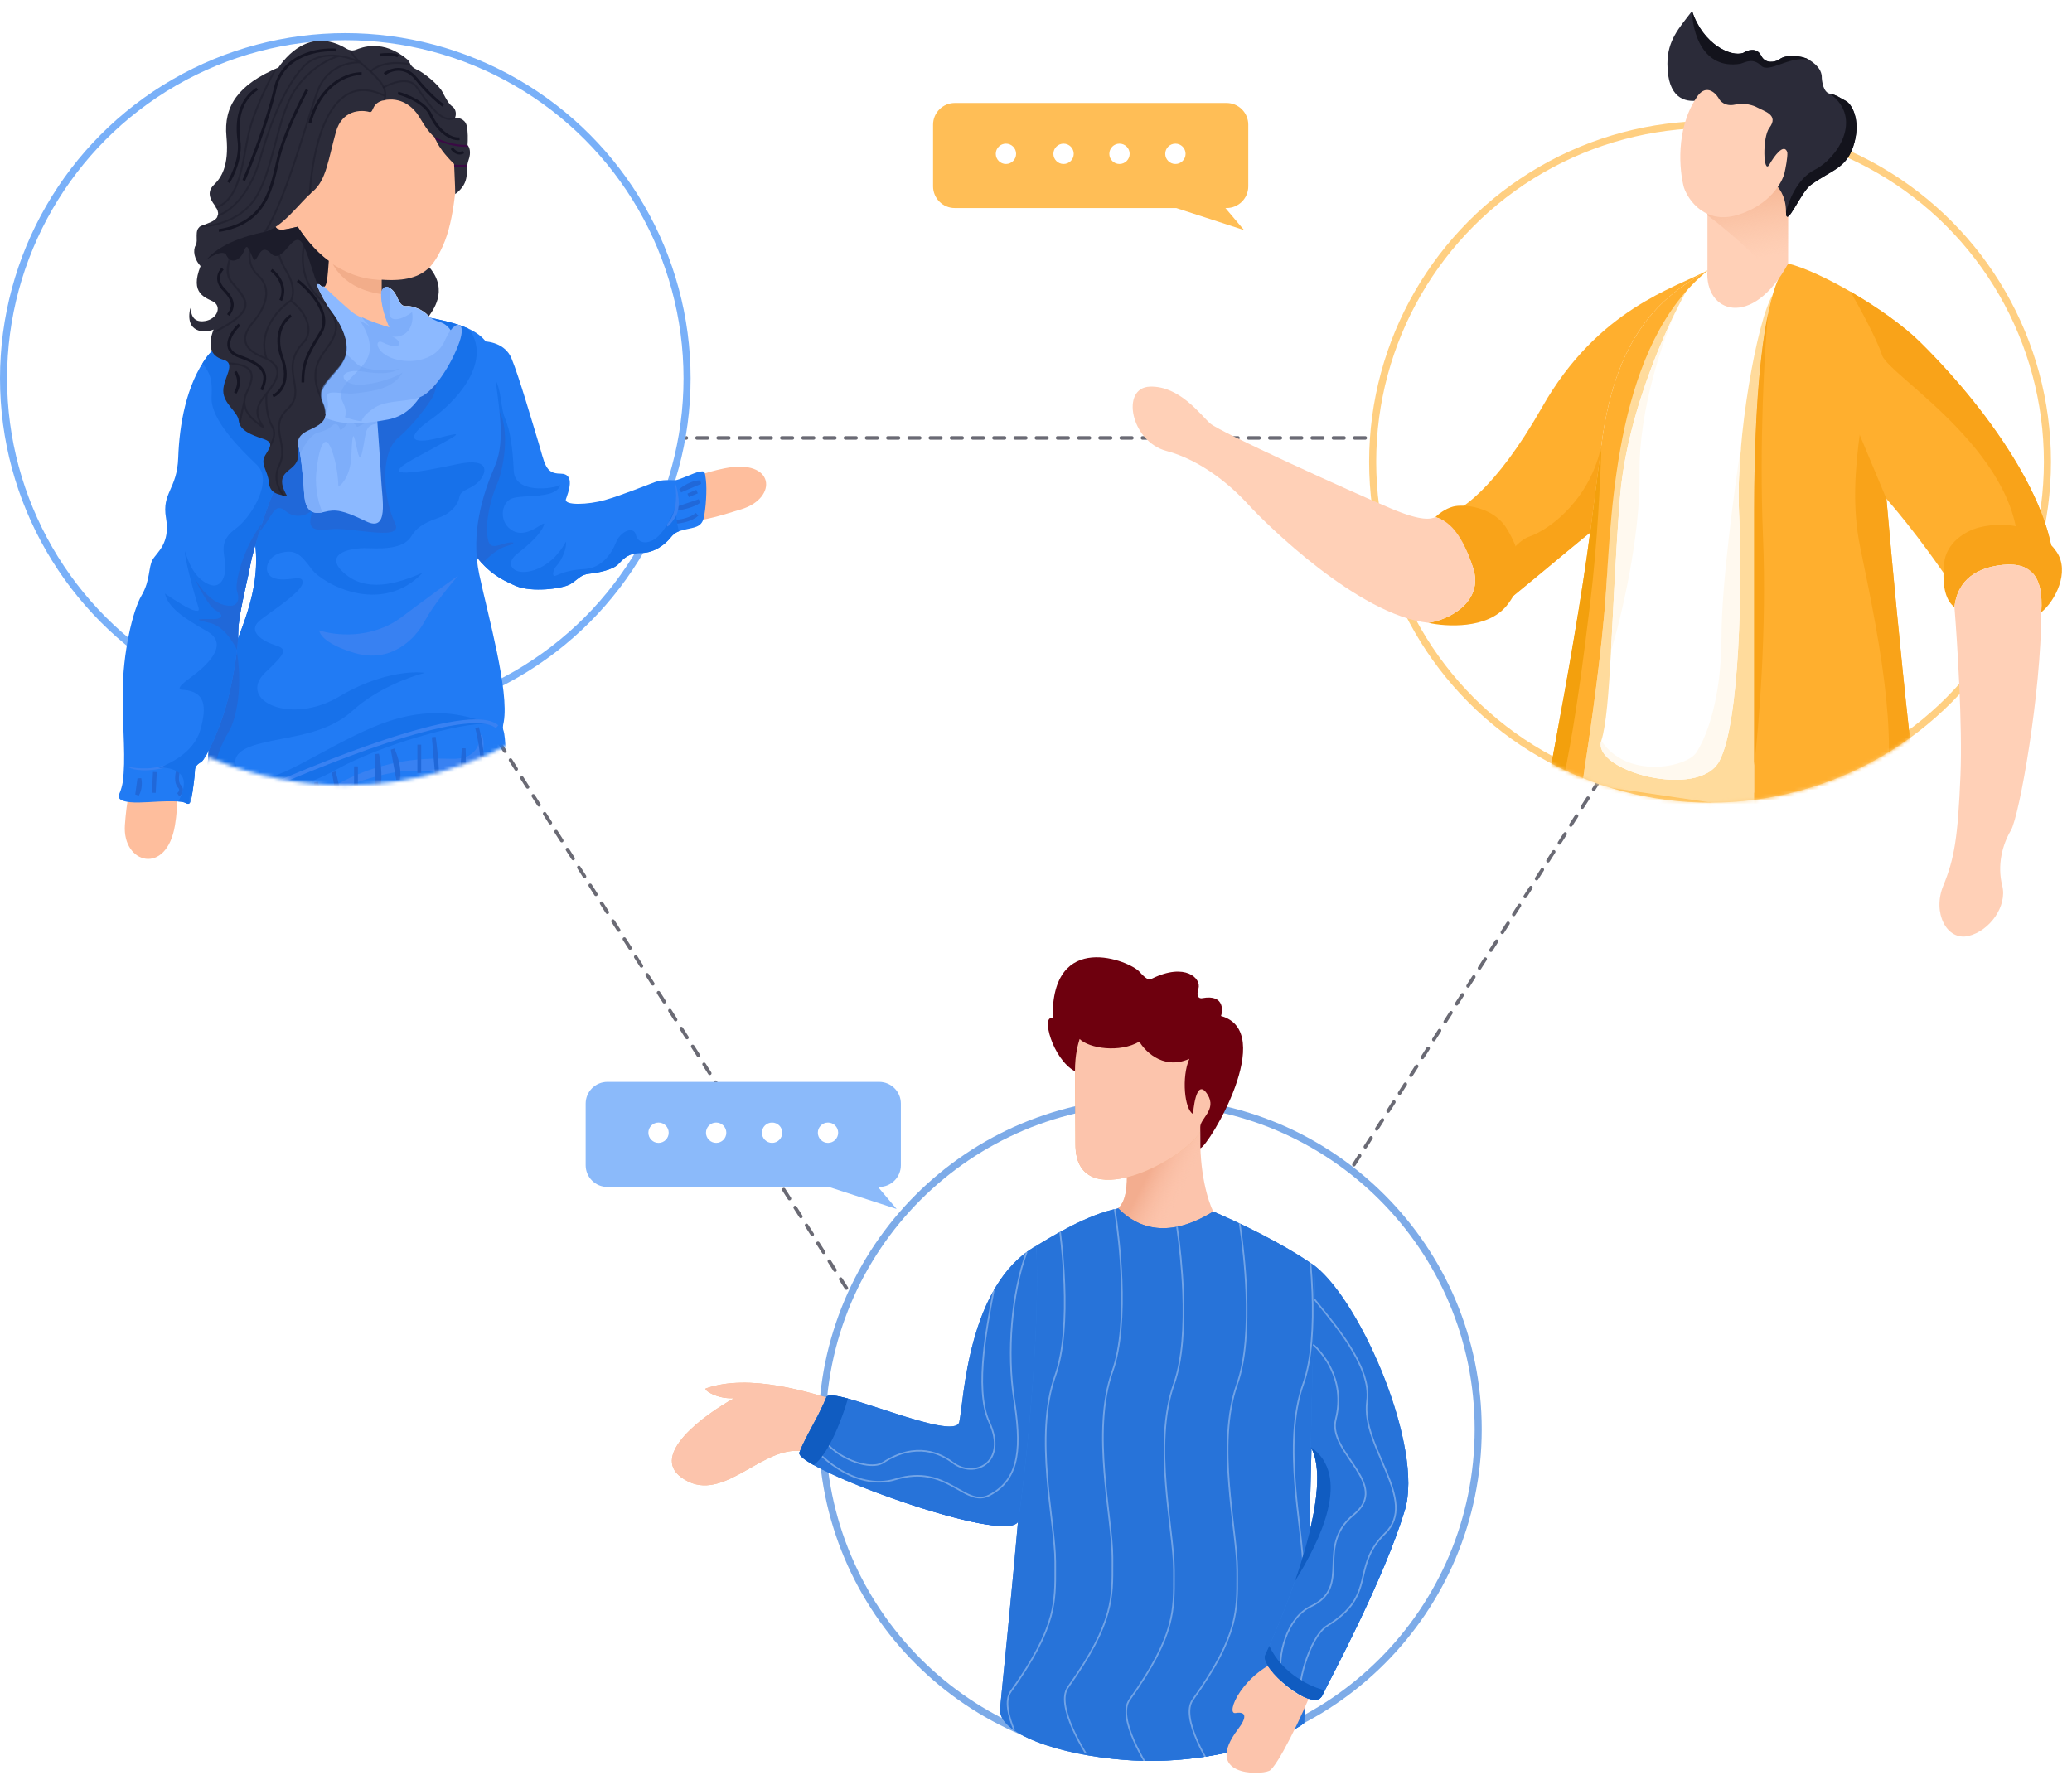 <svg width="586" height="502" viewBox="0 0 586 502" fill="none" xmlns="http://www.w3.org/2000/svg">
<g clip-path="url(#clip0_180_34)">
<path opacity="0.7" d="M86.418 123.868L299.879 459.463L514.193 123.868H86.418Z" stroke="#2B2B39" stroke-linecap="round" stroke-linejoin="round" stroke-dasharray="3 3"/>
<circle cx="483.635" cy="130.633" r="96.419" fill="white"/>
<circle cx="483.635" cy="130.633" r="95.419" stroke="#FFAF2E" stroke-opacity="0.6" stroke-width="2"/>
<mask id="mask0_180_34" style="mask-type:alpha" maskUnits="userSpaceOnUse" x="308" y="0" width="278" height="272">
<path d="M580.055 130.633C580.055 77.382 536.887 0 483.636 0C434.163 0 393.393 66.79 387.857 118.969C338.732 112.749 272.914 88.644 332.787 133.743C356.538 151.634 371.155 177.547 399.671 178.065C416.229 207.313 447.627 227.052 483.636 227.052C510.135 227.052 534.137 216.362 551.566 199.059L546.991 242.234C546.991 325.435 602.847 210.257 580.055 130.633Z" fill="#C4C4C4"/>
</mask>
<g mask="url(#mask0_180_34)">
<path d="M479.097 78.501C453.15 99.198 455.795 143.2 454.229 167.151C453.128 183.906 449.68 207.917 447.489 221.659L496.102 228.817V144.576C496.102 116.496 498.057 81.986 505.717 74.552C500.382 73.961 495.67 74.113 492.441 74.552C489.88 74.532 486.673 74.964 483.163 76.384C481.618 77.3 480.484 77.71 479.097 78.501Z" fill="white"/>
<path opacity="0.5" d="M479.097 78.501C453.15 99.198 455.795 143.199 454.229 167.15C453.128 183.905 449.68 207.917 447.489 221.658C465.977 228.461 474.079 230.082 496.102 228.816V144.576C496.102 122.869 497.271 97.319 501.342 83.406C496.962 90.427 490.891 124.316 491.817 144.576C492.744 164.836 492.126 204.304 486.257 215.295C480.383 226.286 450.106 218.042 452.886 209.494C455.666 200.945 455.666 173.163 458.137 141.107C460.114 115.462 472.936 88.684 479.097 78.501Z" fill="#FFB83B"/>
<path d="M486.259 215.295C480.385 226.286 450.108 218.043 452.888 209.494C459.993 220.485 476.987 217.127 479.767 212.853C482.547 208.579 486.877 197.893 486.877 179.88C486.877 165.47 490.584 137.851 492.437 125.843C491.831 132.552 491.567 139.068 491.819 144.576C492.746 164.836 492.128 204.304 486.259 215.295Z" fill="#FFF9EF"/>
<path d="M458.137 141.108C459.687 121.07 467.847 100.339 474.283 87.375C470.65 95.211 463.455 115.463 463.702 133.78C463.95 152.098 458.423 174.996 455.626 184.155C456.284 172.127 456.901 157.153 458.137 141.108Z" fill="#FFF9EF"/>
<path d="M442.689 254.984L431.873 253.458C433.524 242.158 444.975 186.962 449.721 150.633C450.754 142.707 451.827 134.415 452.916 125.856C457.123 92.706 471.685 82.933 483.159 76.384C457.213 97.081 455.792 143.2 454.225 167.151C453.124 183.906 449.676 207.917 447.485 221.659C447.171 223.631 442.942 253.487 442.689 254.984Z" fill="#FFAF2E"/>
<path d="M449.721 150.632C450.754 142.707 451.827 134.415 452.916 125.856C452.596 136.232 451.827 153.281 449.721 170.721C445.761 203.525 441.454 233.307 431.873 253.457C433.524 242.157 444.975 186.962 449.721 150.632Z" fill="#F3A00D"/>
<path d="M546.502 254.068C541.251 231.171 533.523 141.108 533.523 141.108C533.523 141.108 539.752 109.326 529.508 93.786C522.959 83.846 505.718 74.552 505.718 74.552C498.057 81.986 496.103 116.496 496.103 144.576V228.816V258.037C509.424 260.784 531.67 262.006 546.502 254.068Z" fill="#FFAF2E"/>
<path d="M499.995 88.901C497.007 103.407 496.103 125.479 496.103 144.576V216.516C497.4 205.933 499.72 178.17 498.613 151.793C497.507 125.415 499.074 98.874 499.995 88.901Z" fill="#F9A319"/>
<path d="M546.502 254.068C541.251 231.171 533.523 141.108 533.523 141.108C533.523 141.108 539.752 109.326 529.508 93.786C529.508 110.272 521.477 132.559 526.11 154.846C532.344 184.817 537.539 212.242 531.67 233.002C526.975 249.611 505.999 256.612 496.103 258.037C509.424 260.784 531.67 262.006 546.502 254.068Z" fill="#F9A319"/>
<path d="M580.792 164.31C582.645 145.382 564.112 117.6 543.102 96.839C533.757 87.606 514.679 76.69 505.716 74.552L533.521 141.108C533.521 141.108 542.159 150.633 553.15 167.151C556.553 159.718 570.908 154.846 580.792 164.31Z" fill="#FFAF2E"/>
<path d="M580.794 164.31C582.647 145.381 564.108 117.599 543.104 96.839C538.224 92.019 530.692 86.739 523.33 82.49C525.7 86.56 530.805 95.862 532.287 100.502C534.141 106.303 573.998 129.49 570.6 159.265C574.122 159.768 577.677 161.327 580.794 164.31Z" fill="#F9A319"/>
<path d="M549.843 159.262C550.427 153.498 555.92 150.136 559.812 149.175C568.562 147.014 577.306 149.656 581.681 156.14C585.5 161.795 581.198 170.07 577.306 173.192C578.036 162.384 573.908 158.542 564.911 159.983C555.92 161.424 553.247 166.948 552.764 171.751C550.573 170.07 549.113 166.467 549.843 159.262Z" fill="#F9A319"/>
<path d="M564.91 159.983C555.919 161.424 553.246 166.948 552.757 171.751C553.571 181.758 555.043 205.279 554.459 219.305C553.734 236.837 552.757 242.841 549.601 250.526C546.439 258.212 550.617 266.195 556.694 264.754C562.771 263.312 567.73 256.29 566.275 250.526C564.815 244.762 566.275 238.998 568.701 234.915C571.133 230.832 577.305 195.768 577.305 173.192C578.035 162.384 573.902 158.542 564.91 159.983Z" fill="#FFD0B7"/>
<path d="M452.919 125.856C457.125 92.706 471.688 82.933 483.162 76.384C473.569 81.491 451.942 87.375 436.166 115.12C422.766 138.685 412.584 144.891 408.4 145.992C413.454 150.672 422.21 164.745 421.373 173.774C426.815 169.81 442.411 156.506 449.723 150.633C450.757 142.707 451.829 134.415 452.919 125.856Z" fill="#FFAF2E"/>
<path d="M449.721 150.632C450.755 142.707 451.827 134.415 452.917 125.856C449.935 140.829 438.674 149.656 432.497 151.793C427.549 153.502 422.573 162.886 420.708 167.363C421.287 169.638 421.551 171.824 421.371 173.775C426.813 169.81 442.409 156.506 449.721 150.632Z" fill="#F9A319"/>
<path d="M416.629 160.666C413.17 149.978 408.093 146.654 405.925 146.298C406.649 145.585 408.57 143.939 410.951 143.298C413.922 142.496 422.307 143.298 426.092 149.444C429.299 154.648 432.854 163.071 426.092 171.355C420.684 177.981 409.059 177.322 403.92 176.164C409.598 175.452 419.746 170.286 416.629 160.666Z" fill="#F9A319"/>
<path d="M403.918 176.164C409.596 175.452 419.745 170.286 416.628 160.666C414.14 152.98 410.871 147.519 405.923 146.297C404.755 146.728 402.458 147.68 393.371 143.832C382.016 139.023 344.969 122.188 342.265 119.784C339.561 117.379 333.613 109.096 325.23 109.363C316.847 109.63 319.822 124.86 329.827 127.533C339.832 130.205 348.214 137.419 353.081 142.764C357.949 148.107 384.178 174.027 403.918 176.164Z" fill="#FFD0B7"/>
<path d="M482.902 76.396V59.822L505.715 48.907V74.552C495.544 93.287 481.975 88.519 482.902 76.396Z" fill="#FFD0B7"/>
<path d="M485.425 58.616L505.716 48.907V74.552C505.699 74.589 505.677 74.626 505.66 74.663C504.638 76.529 503.587 78.159 502.515 79.571C498.741 73.956 488.761 65.242 482.903 60.889V60.029L485.425 58.616Z" fill="url(#paint0_linear_180_34)"/>
<path d="M471.58 18.043C471.58 27.77 476.516 28.953 480.15 28.44L502.367 52.315C502.625 52.829 505.113 54.945 505.113 59.94C505.113 65.005 509.146 54.493 512.134 52.315C518.322 47.807 522.529 47.674 524.489 40.239C526.174 33.857 523.798 29.339 521.849 28.44C520.681 27.927 519.435 26.823 517.564 26.515C515.694 26.206 515.222 23.049 515.222 21.509C515.093 20.354 514.588 18.747 511.606 16.887C509.752 15.732 504.962 15.219 503.142 16.887C501.974 17.529 499.323 18.197 498.076 15.732C496.83 13.268 494.179 14.192 493.011 14.962C489.585 16.194 481.638 12.575 478.549 3.11C474.843 7.995 471.58 11.353 471.58 18.043Z" fill="#2B2B39"/>
<path d="M521.851 28.44C520.683 27.927 519.436 26.823 517.566 26.515C527.203 33.602 519.436 44.956 513.258 48.008C508.316 50.45 505.772 56.98 505.115 59.94C505.115 65.005 509.147 54.493 512.135 52.315C518.324 47.807 522.53 47.673 524.49 40.239C526.175 33.857 523.8 29.338 521.851 28.44Z" fill="#13131C"/>
<path d="M493.013 14.962C489.587 16.194 481.641 12.574 478.552 3.11C478.608 8.803 481.416 19.76 492.199 18.043C493.884 17.485 495.849 16.375 498.096 18.595C500.342 20.815 506.026 15.732 511.608 16.887C509.755 15.732 504.964 15.218 503.145 16.887C501.977 17.529 499.326 18.197 498.079 15.732C496.832 13.267 494.187 14.191 493.013 14.962Z" fill="#13131C"/>
<path d="M491.458 60.787C500.5 58.014 504.055 51.673 504.706 48.85C504.97 47.694 505.616 44.486 505.487 43.074C504.549 40.301 501.719 44.229 500.421 46.539C498.686 49.62 498.371 38.838 500.421 36.142C503.224 32.445 498.86 31.466 496.911 30.366C496.001 29.852 493.485 28.98 490.677 29.596C487.869 30.212 486.392 28.569 485.999 27.67C484.96 26.002 482.259 23.665 479.765 27.67C473.84 36.604 474.958 48.336 476.261 53.086C477.558 56.808 482.416 63.56 491.458 60.787Z" fill="#FFD0B7"/>
</g>
<g filter="url(#filter0_d_180_34)">
<circle cx="97.659" cy="124.022" r="97.659" fill="white"/>
<circle cx="97.659" cy="124.022" r="96.659" stroke="#217BF4" stroke-opacity="0.6" stroke-width="2"/>
</g>
<mask id="mask1_180_34" style="mask-type:alpha" maskUnits="userSpaceOnUse" x="0" y="0" width="220" height="246">
<path d="M0 124.45C0 70.514 43.723 0.087 97.659 0.087C227.668 -3.575 224.056 109.445 216.681 166.412H185.868C170.172 199.348 136.574 222.109 97.659 222.109C84.708 222.109 72.346 219.588 61.037 215.01C60.269 214.699 59.506 214.379 58.748 214.049C56.205 220.296 51.271 234.774 51.881 242.708C39.674 252.627 9.754 233.4 12.201 171.753C4.427 157.739 0 141.611 0 124.45Z" fill="#C4C4C4"/>
</mask>
<g mask="url(#mask1_180_34)">
<path d="M209.624 144.067C203.65 145.878 196.241 148.437 190.742 147.102C186.335 146.031 186.666 144.639 186.168 141.719C187.565 139.35 193.469 134.795 204.899 132.472C219.185 129.567 220.128 140.881 209.624 144.067Z" fill="#FEBE9D"/>
<path d="M144.666 101.386C142.907 97.112 138.068 96.4 135.869 96.578C119.845 102.989 129.585 149.198 133.355 155.342C137.126 161.485 141.524 163.889 145.923 165.759C150.321 167.629 159.119 166.56 161.318 165.225C163.518 163.889 164.146 162.553 166.66 162.286C169.173 162.019 173.258 161.218 174.829 159.615C176.4 158.013 177.656 156.41 181.427 156.41C185.197 156.41 188.339 153.739 189.596 152.137C190.853 150.534 191.795 150.267 193.994 149.732C196.194 149.198 198.393 149.198 199.022 146.527C199.65 143.856 199.964 138.514 199.65 135.843C199.336 133.172 199.336 133.172 197.765 133.439C196.194 133.706 192.109 135.843 190.853 135.843C189.596 135.843 187.396 135.576 185.197 136.377C182.998 137.179 175.771 140.117 171.058 141.452C166.346 142.788 159.433 143.055 160.062 141.185C160.69 139.316 162.889 133.974 158.491 133.974C154.092 133.974 154.092 131.035 152.207 124.892C150.321 118.748 146.866 106.728 144.666 101.386Z" fill="#217BF4"/>
<path d="M191.168 147.597C192.529 147.508 195.629 146.956 197.137 145.46M192.425 138.783C193.367 137.981 195.818 136.378 198.08 136.378L192.425 138.783ZM194.624 140.118L197.137 139.05L194.624 140.118ZM191.482 143.858C192.948 143.679 196.258 143.003 197.766 141.721L191.482 143.858Z" stroke="#2068D9" stroke-width="1.079"/>
<path d="M192.021 150.286C191.447 148.156 190.875 144.831 191.481 142.254C190.853 144.123 189.03 148.504 186.768 151.068C183.941 154.274 180.484 154.006 179.856 151.335C179.227 148.664 175.457 150.267 174.201 153.472C172.944 156.677 170.116 160.684 165.403 160.951C160.989 161.201 158.78 162.154 157.485 162.713C157.397 162.751 157.314 162.787 157.234 162.821C155.977 163.355 156.291 161.218 157.548 159.883C158.805 158.547 160.376 155.075 160.062 153.205C158.491 156.143 155.349 160.15 150.322 161.485C145.295 162.821 142.467 159.616 146.237 156.677C150.007 153.739 152.835 151.068 153.778 148.664C154.134 147.756 153.638 148.068 152.644 148.693C151.01 149.722 148.031 151.596 145.295 150.267C140.896 148.13 141.524 141.987 144.981 140.918C146.085 140.577 147.735 140.481 149.509 140.377C153.289 140.158 157.636 139.905 158.491 137.179C156.606 138.247 145.609 139.85 145.295 133.172C144.981 126.495 144.352 121.954 142.781 118.214C142.26 116.972 142.015 115.347 141.76 113.652C141.247 110.244 140.692 106.553 137.754 105.126C136.915 104.719 133.448 104.874 128.709 105.696C123.83 121.33 130.412 150.546 133.355 155.342C137.126 161.486 141.524 163.89 145.923 165.759C150.322 167.629 159.119 166.561 161.319 165.225C162.038 164.789 162.589 164.352 163.093 163.953C164.13 163.131 164.968 162.467 166.66 162.287C169.173 162.02 173.258 161.219 174.829 159.616C174.942 159.501 175.053 159.386 175.163 159.271C176.593 157.791 177.927 156.411 181.427 156.411C185.197 156.411 188.339 153.74 189.596 152.137C190.396 151.116 191.069 150.637 192.021 150.286Z" fill="#1771EA"/>
<path d="M136.4 159.417C137.962 157.682 140.614 155.244 143.096 154.54C146.866 153.472 144.981 152.938 141.839 154.006C138.697 155.074 138.068 154.273 137.754 150.801C137.44 147.328 138.697 141.185 140.582 136.911C142.467 132.637 144.981 119.282 139.639 114.207C137.183 111.873 132 112.138 127.15 114.535C125.937 130.448 130.906 151.35 133.355 155.341C134.332 156.932 135.35 158.272 136.4 159.417Z" fill="#2068D9"/>
<path d="M188.967 147.864C191.732 144.659 191.376 138.871 190.852 136.378C191.69 138.516 192.863 143.537 190.852 146.529C188.339 150.268 188.339 148.665 188.967 147.864Z" fill="#3881F2"/>
<path d="M113.249 225.056C122.549 221.424 134.928 223.187 139.955 224.522C140.584 224.682 141.212 224.522 142.468 220.783C143.725 217.044 142.783 207.695 142.468 206.894C142.154 206.092 142.154 205.558 142.468 204.223C144.039 195.408 138.07 174.307 135.556 162.554C133.043 150.802 136.499 139.85 139.955 131.837C143.411 123.824 140.583 113.407 139.641 102.723C138.698 92.039 128.016 91.237 113.563 88.299C99.11 85.361 80.573 85.361 72.404 102.99C64.235 120.619 71.775 143.59 72.404 156.678C73.032 169.766 66.748 180.985 62.663 192.47C58.579 203.956 59.522 212.503 58.265 219.982C57.259 225.965 59.312 228.529 60.464 229.063C60.569 230.399 60.778 233.978 60.778 237.611C60.778 242.151 62.663 244.555 67.376 244.288C72.089 244.021 79.63 241.35 86.228 237.076C92.826 232.803 101.624 229.597 113.249 225.056Z" fill="#217BF4"/>
<path d="M113.563 174.574C105.017 180.984 94.502 179.737 90.313 178.313C90.313 179.47 92.324 182.373 100.367 184.724C110.421 187.662 117.333 180.984 120.161 175.642C122.424 171.368 127.388 165.314 129.587 162.821C127.807 164.067 122.109 168.163 113.563 174.574Z" fill="#3881F2"/>
<path d="M139.955 224.522C134.928 223.187 122.549 221.424 113.248 225.056C111.973 225.555 110.73 226.037 109.522 226.506C99.719 230.314 92.102 233.272 86.228 237.076C79.63 241.35 72.089 244.021 67.376 244.288C62.663 244.555 60.778 242.151 60.778 237.61C60.778 233.978 60.569 230.399 60.464 229.063C59.312 228.529 57.259 225.964 58.265 219.982C58.668 217.584 58.845 215.076 59.034 212.396C59.434 206.72 59.889 200.273 62.663 192.47C63.608 189.813 64.671 187.17 65.739 184.515C69.286 175.693 72.886 166.738 72.404 156.678C72.237 153.209 71.585 149.045 70.868 144.47C68.881 131.787 66.4 115.946 72.404 102.989C72.507 102.767 72.611 102.548 72.718 102.331C85.069 92.49 97.317 88.3 107.585 87.314C109.628 87.566 111.632 87.906 113.563 88.299C115.11 88.613 116.613 88.903 118.067 89.184C123.694 90.269 128.564 91.208 132.252 92.857C132.884 93.465 133.362 94.088 133.671 94.709C138.07 103.523 128.958 113.673 121.732 118.748C114.505 123.823 116.077 125.959 124.246 123.822C131.486 121.928 130.334 122.552 121.447 127.368C120.307 127.986 119.04 128.672 117.647 129.431C105.394 136.109 119.218 133.437 129.272 131.3C139.327 129.164 137.442 134.239 135.242 136.375C134.321 137.271 133.29 137.79 132.379 138.25C131.115 138.887 130.084 139.407 129.901 140.649C129.587 142.786 127.387 145.19 124.56 146.258C124.336 146.343 124.109 146.427 123.879 146.512C121.196 147.509 118.127 148.648 116.391 151.6C114.505 154.806 109.793 155.339 104.137 155.072C98.481 154.805 90.941 156.941 97.853 162.551C104.765 168.16 114.505 164.153 119.532 162.016C107.907 174.303 91.255 165.222 88.113 160.948C84.971 156.674 83.4 155.339 79.316 156.407C75.231 157.476 73.975 162.549 77.745 163.618C79.416 164.091 81.148 163.883 82.559 163.713C84.333 163.5 85.6 163.348 85.6 164.687C85.6 166.721 80.647 170.287 76.268 173.44C75.473 174.012 74.698 174.57 73.975 175.104C69.261 178.576 74.603 181.514 78.059 182.583C81.515 183.651 80.573 184.986 74.917 190.329C67.062 198.076 82.144 205.287 95.968 197.007C107.028 190.383 116.705 189.795 120.161 190.329C116.181 191.309 106.525 194.817 99.738 201.014C94.018 206.237 86.441 207.695 79.704 208.992C76.449 209.618 73.391 210.206 70.832 211.164C62.978 214.102 67.062 219.978 73.66 220.245C77.18 220.388 83.381 217.034 90.499 213.185C96.727 209.817 103.656 206.071 110.107 203.952C123.931 199.411 133.357 202.884 138.384 204.754C130.215 204.22 107.279 210.897 95.34 217.575C89.565 220.805 85.26 222.035 81.501 223.109C77.489 224.256 74.098 225.225 70.204 228.259C62.663 234.136 72.718 238.142 79.944 237.074C83.173 236.596 87.718 233.987 92.907 231.007C99.334 227.317 106.75 223.06 113.877 221.582C123.41 219.605 135.471 221.743 141.453 223.343C140.818 224.59 140.387 224.631 139.955 224.522Z" fill="#1771EA"/>
<path d="M71.997 152.197C73.297 150.624 75.17 148.235 76.174 146.528C77.745 143.858 78.687 142.789 80.887 144.659C83.086 146.528 86.542 146.262 88.427 144.125C88.39 144.272 88.353 144.417 88.317 144.561C87.422 148.069 86.802 150.504 93.14 149.734C95.458 149.452 98.784 149.83 102.001 150.196C107.942 150.87 113.512 151.503 111.678 147.864C108.85 142.255 106.964 128.633 112.62 123.825C117.144 119.979 120.999 114.565 122.36 112.339C124.874 107.264 124.622 97.382 103.509 98.45C95.127 98.874 85.986 97.116 77.433 95.418C75.501 97.475 73.8 99.974 72.403 102.989C66.4 115.946 68.881 131.787 70.868 144.47C71.298 147.214 71.705 149.81 71.997 152.197Z" fill="#2068D9"/>
<path d="M127.702 214.638C134.237 214.852 135.661 210.809 135.557 208.762C135.557 207.159 137.442 207.159 136.499 214.104C135.557 221.049 124.245 217.309 114.506 218.11C104.766 218.912 90.941 225.056 87.485 226.925C104.451 214.371 119.533 214.371 127.702 214.638Z" fill="#3881F2"/>
<path d="M134.925 205.824C135.659 208.584 136.999 215.547 136.496 221.316M65.489 230.665C65.489 232.623 65.677 237.342 66.431 240.548L65.489 230.665ZM73.03 227.193C73.763 229.596 75.166 234.938 74.915 237.075L73.03 227.193ZM78.057 224.521C78.58 226.391 79.628 231.573 79.628 237.342L78.057 224.521ZM84.341 225.055V232V225.055ZM89.367 221.316C89.996 222.919 91.064 226.872 90.31 229.863L89.367 221.316ZM94.395 218.378C94.918 220.159 95.966 224.415 95.966 227.193L94.395 218.378ZM100.679 216.775V223.72V216.775ZM106.648 213.303C107.172 215.618 107.905 221.102 106.648 224.521V213.303ZM111.047 211.967C111.78 213.481 113.121 217.31 112.618 220.515L111.047 211.967ZM118.587 210.632C118.587 212.947 118.587 217.79 118.587 218.645V210.632ZM122.672 208.495C122.986 210.632 123.615 215.814 123.615 219.446L122.672 208.495ZM131.155 211.7C131.26 213.837 131.281 218.592 130.527 220.515L131.155 211.7Z" stroke="#2068D9" stroke-width="1.079"/>
<path d="M68.633 225.858C89.16 216.51 132.54 198.721 140.584 205.559" stroke="#3881F2" stroke-width="1.079"/>
<path d="M58.265 219.981C57.259 225.964 59.312 228.528 60.464 229.062C60.514 229.699 60.588 230.847 60.651 232.268C63.522 229.953 69.89 225.002 72.404 223.72C67.691 225.056 61.467 227.727 60.651 221.85C59.836 215.974 62.978 209.831 64.863 206.626C66.748 203.42 69.003 193.804 66.619 182.319C65.265 185.716 63.868 189.081 62.663 192.469C58.579 203.954 59.522 212.502 58.265 219.981Z" fill="#2068D9"/>
<path d="M35.322 233.414C35.751 227.186 36.843 219.612 40.046 214.947C42.613 211.208 43.796 212.012 46.703 212.585C48.42 214.732 51.384 221.904 49.494 233.414C47.132 247.801 34.567 244.365 35.322 233.414Z" fill="#FEBE9D"/>
<path d="M33.757 224.522C34.26 223.454 34.595 221.94 34.699 221.317C35.642 214.372 34.699 207.695 34.699 196.21C34.699 184.724 37.527 172.704 40.041 168.43C42.554 164.157 41.926 160.417 43.183 158.281C44.439 156.144 48.21 153.74 46.953 146.528C45.696 139.316 50.095 138.515 50.409 129.433C50.723 120.352 52.608 108.866 58.578 100.853C64.548 92.84 86.541 87.498 88.741 102.723C90.94 117.947 82.771 128.098 79.315 134.775C75.859 141.453 71.46 155.876 70.832 159.616C70.203 163.355 67.376 174.04 67.376 178.58C67.376 183.121 66.119 191.401 64.234 198.613C62.349 205.825 58.264 214.639 57.007 215.441C55.751 216.242 55.122 216.776 55.122 218.112C55.122 219.447 54.494 223.988 54.179 225.591C53.865 227.193 53.551 227.727 52.608 227.193C51.666 226.659 50.095 226.659 47.267 226.659C44.439 226.659 39.727 227.193 36.899 226.926C34.071 226.659 33.129 225.858 33.757 224.522Z" fill="#217BF4"/>
<path d="M46.012 217.312C39.979 218.594 36.795 217.49 35.958 216.777C37.738 217.312 41.97 217.745 45.383 216.777C48.211 215.975 52.191 216.065 53.552 216.51C52.086 216.51 48.525 216.67 46.012 217.312Z" fill="#3881F2"/>
<path d="M50.41 217.844C50.096 218.912 49.719 221.317 50.725 222.385C51.73 223.453 50.934 224.433 50.41 224.789M39.414 220.248C39.623 221.049 39.791 223.079 38.786 224.789L39.414 220.248ZM43.812 218.378L43.498 224.254L43.812 218.378Z" stroke="#2068D9" stroke-width="1.079"/>
<path d="M50.428 226.711C51.245 225.273 52.176 223.043 51.981 221.049C51.667 217.844 47.268 216.776 44.755 217.31C47.897 215.975 54.809 213.037 56.694 206.359C58.579 199.682 57.951 195.675 51.981 195.141C50.724 195.141 49.468 194.874 53.867 191.668C58.265 188.463 65.177 182.32 58.579 178.58C51.981 174.841 47.583 171.903 46.64 167.896C49.782 170.033 53.552 172.437 55.123 172.704C56.482 172.935 56.43 172.766 55.782 170.643C55.68 170.311 55.565 169.932 55.437 169.499C54.495 166.293 52.295 158.28 52.295 155.876C53.238 158.815 54.809 163.355 58.893 165.225C62.978 167.095 64.235 162.02 63.606 158.547C62.978 155.075 62.664 152.404 66.748 149.466C70.833 146.528 77.431 136.111 72.718 131.57C68.005 127.029 59.522 118.749 59.836 112.338C60.08 107.354 59.565 105.761 57.256 102.788C57.673 102.124 58.114 101.478 58.579 100.853C62.846 95.126 75.296 90.764 82.856 94.297C83.563 94.724 84.263 95.156 84.956 95.594C86.891 97.144 88.271 99.461 88.742 102.723C90.573 115.398 85.217 124.556 81.378 131.121C80.605 132.441 79.894 133.657 79.316 134.775C75.86 141.453 71.461 155.876 70.833 159.616C70.638 160.773 70.233 162.596 69.766 164.697C68.725 169.381 67.376 175.445 67.376 178.58C67.376 183.121 66.12 191.401 64.235 198.613C62.35 205.825 58.265 214.639 57.008 215.441C55.752 216.242 55.123 216.776 55.123 218.112C55.123 219.447 54.495 223.988 54.181 225.591C53.867 227.193 53.552 227.727 52.609 227.193C52.1 226.904 51.405 226.772 50.428 226.711Z" fill="#1771EA"/>
<path d="M74.087 148.076C72.442 153.068 71.152 157.717 70.833 159.615C70.638 160.772 70.233 162.595 69.766 164.696C68.725 169.38 67.377 175.444 67.377 178.579C67.377 179.997 67.255 181.778 67.029 183.778C65.363 180.512 62.687 176.916 59.208 176.177C53.769 175.02 57.04 175.065 59.444 175.098C59.817 175.103 60.169 175.108 60.465 175.108C62.664 175.108 63.607 174.039 61.093 172.703C59.083 171.635 56.066 165.847 54.809 163.087C56.171 165.847 60.15 171.368 65.178 171.368C66.748 171.368 68.005 170.032 67.063 167.361C66.225 164.988 68.86 154.813 74.087 148.076Z" fill="#2068D9"/>
<path d="M90.676 84.08L92.861 71.657L108.427 74.898C108.063 76.518 108.099 81.542 108.973 87.591C109.847 93.641 112.432 96.864 113.889 97.854L90.676 84.08Z" fill="#FEBE9D"/>
<path d="M92.996 71.657L108.246 74.888C107.978 76.099 107.931 79.214 108.285 83.238C97.4 81.945 93.557 74.978 92.996 71.657Z" fill="#F2AD8A"/>
<path d="M84.331 125.912C83.759 122.189 86.334 121.391 88.623 120.327C90.02 119.678 91.737 118.831 92.342 117.18C96.359 118.753 100.376 119.149 106.648 118.341C106.934 122.105 107.563 130.805 107.792 135.485C108.079 141.336 110.081 150.643 103.501 147.452C96.92 144.261 94.918 143.995 91.77 144.793C88.623 145.591 86.334 144.793 86.048 139.74C85.762 134.687 84.904 126.975 84.331 125.912Z" fill="#8CB9FF"/>
<path d="M91.219 144.941C90.344 143.063 89.021 138.828 89.44 133.911C90.008 127.254 91.711 121.929 93.698 126.988C95.288 131.035 95.685 135.775 95.685 137.638C96.821 137.017 99.148 134.39 99.376 128.851C99.659 121.928 99.943 122.194 100.795 126.188C101.646 130.182 101.93 130.715 102.782 126.188C102.896 125.584 102.989 125.036 103.074 124.54C103.613 121.385 103.797 120.303 106.583 119.827C106.542 119.275 106.505 118.776 106.472 118.342C100.249 119.151 96.264 118.755 92.279 117.18C91.679 118.833 89.975 119.681 88.589 120.331C88.4 120.42 88.208 120.507 88.017 120.594C85.914 121.55 83.81 122.506 84.331 125.923C84.898 126.988 85.75 134.71 86.034 139.769C86.303 144.558 88.352 145.529 91.219 144.941Z" fill="#7EAEFA"/>
<path opacity="0.5" d="M84.889 128.346C85.966 126.085 87.852 122.972 89.737 122.444C92.582 121.648 93.151 121.117 94.004 120.321C94.858 119.524 95.712 120.055 95.996 121.117C96.281 122.179 97.134 121.117 97.988 120.056C98.841 118.994 100.548 119.79 100.833 120.587C100.934 120.871 101.29 120.682 101.9 120.356C102.847 119.852 104.409 119.02 106.583 119.131C106.562 118.848 106.542 118.583 106.523 118.339C100.286 119.145 96.292 118.751 92.297 117.18C91.695 118.827 89.988 119.673 88.599 120.322C88.409 120.41 88.217 120.497 88.026 120.583C85.917 121.537 83.809 122.489 84.331 125.896C84.5 126.211 84.693 127.108 84.889 128.346Z" fill="#70A2F2"/>
<path d="M105.066 78.957C94.698 77.674 86.406 68.77 83.648 64.672C78.133 66.009 77.03 65.206 76.754 61.463C76.478 57.721 83.648 55.849 85.027 49.701C86.406 43.553 91.093 32.059 104.329 26.713C117.565 21.367 128.871 38.742 129.146 44.089C129.422 49.435 128.599 62.155 125.286 69.483C121.779 77.24 118.026 80.561 105.066 78.957Z" fill="#FEBE9D"/>
<path d="M84.176 64.14C78.693 65.473 77.405 65.508 77.13 61.778C71.921 62.844 60.681 66.728 57.39 73.734C53.278 82.492 57.39 83.891 60.132 85.223C62.874 86.555 61.503 90.285 57.939 90.818C54.375 91.35 54.1 88.686 53.826 87.088C52.181 94.281 57.939 94.281 60.406 93.215C58.761 97.478 59.31 100.675 63.148 101.741C66.986 102.806 63.148 106.803 63.148 110.532C63.148 114.262 67.26 116.393 67.535 119.058C67.809 121.722 71.099 123.054 74.389 124.119C77.679 125.185 76.308 126.517 74.937 128.915C73.566 131.312 75.76 133.177 76.034 136.374C76.308 139.571 78.501 139.838 81.243 140.371C78.501 135.842 80.146 134.243 81.791 132.911L81.843 132.87C83.465 131.556 84.802 130.474 84.259 126.784C83.71 123.054 86.178 122.255 88.371 121.189C90.565 120.123 93.581 118.525 91.387 113.729C89.194 108.934 96.048 105.737 97.693 100.941C99.338 96.146 95.5 90.285 93.855 88.153C92.21 86.022 90.565 82.825 90.016 81.493C89.468 80.161 90.016 80.161 90.29 80.427C91.661 81.76 91.936 80.694 92.21 79.362C92.429 78.296 92.667 75.166 92.758 73.734C88.577 70.764 85.676 66.375 84.176 64.14Z" fill="#2B2B39"/>
<path d="M107.954 82.559V79.113C114.77 79.595 118.661 78.343 121.443 75.632C127.099 82.293 122.091 88.154 121.269 89.486C119.624 87.355 116.334 86.555 115.511 86.555C114.689 86.555 113.867 86.822 113.044 85.49C112.221 84.157 111.947 82.559 110.302 81.493C108.986 80.641 108.188 81.849 107.954 82.559Z" fill="#2B2B39"/>
<path d="M76.751 76.38C78.409 77.595 81.258 81.013 79.385 84.969" stroke="#151523" stroke-width="0.8"/>
<path d="M84.175 79.386C87.717 82.114 93.975 88.89 90.669 94.169C86.537 100.769 85.651 103.145 85.651 108.161" stroke="#151523" stroke-width="0.8"/>
<path d="M77.21 112.026C79.102 111.232 82.26 107.95 79.764 101.175C77.267 94.399 80.426 90.411 82.317 89.265" stroke="#151523" stroke-width="0.8"/>
<path d="M67.696 91.841C65.418 94.04 62.229 98.911 67.696 100.811C74.53 103.185 76.17 105.559 73.983 110.308" stroke="#151523" stroke-width="0.8"/>
<path d="M66.532 105.154C67.233 105.974 68.213 108.324 66.532 111.167" stroke="#151523" stroke-width="0.8"/>
<path d="M62.975 76.012C62.032 76.902 60.776 79.324 63.289 81.888C66.431 85.094 66.117 86.963 64.546 89.1" stroke="#151523" stroke-width="0.8"/>
<path opacity="0.5" d="M69.306 64.971C68.073 66.625 66.856 68.484 65.909 70.351C65.012 72.121 64.352 73.912 64.157 75.553C63.963 77.195 64.233 78.714 65.235 79.907C65.474 80.191 65.707 80.466 65.934 80.732C66.836 81.793 67.629 82.726 68.2 83.612C68.911 84.713 69.248 85.7 69.031 86.716C68.812 87.736 68.023 88.839 66.339 90.147C65.143 91.077 63.509 92.099 61.341 93.258C61.225 93.528 61.119 93.794 61.024 94.055C63.537 92.743 65.412 91.591 66.763 90.542C68.496 89.196 69.396 87.995 69.649 86.811C69.903 85.624 69.494 84.507 68.751 83.355C68.16 82.437 67.336 81.469 66.431 80.405L66.431 80.404C66.207 80.141 65.978 79.872 65.747 79.597C64.864 78.547 64.597 77.174 64.783 75.607C64.968 74.04 65.603 72.305 66.487 70.562C67.56 68.445 68.99 66.334 70.391 64.527C70.029 64.67 69.667 64.818 69.306 64.971Z" fill="#1C1C2A"/>
<path opacity="0.5" d="M86.195 67.293C85.651 69.107 85.237 71.558 85.393 74.18C85.593 77.544 86.733 81.208 89.763 84.161C93.463 87.765 94.769 90.312 94.769 92.512C94.769 94.722 93.456 96.663 91.659 99.087C89.85 101.527 88.785 103.931 88.926 106.826C89.049 109.347 90.086 112.209 92.281 115.764C92.171 115.153 91.954 114.473 91.607 113.713C91.493 113.462 91.403 113.215 91.335 112.972C90.14 110.603 89.563 108.596 89.476 106.801C89.342 104.069 90.339 101.783 92.105 99.401C93.883 97.002 95.319 94.923 95.319 92.512C95.319 90.09 93.876 87.411 90.152 83.782C87.242 80.946 86.136 77.42 85.942 74.149C85.8 71.754 86.147 69.505 86.625 67.783C86.478 67.618 86.334 67.454 86.195 67.293Z" fill="#1C1C2A"/>
<path opacity="0.5" d="M80.722 140.37C80.178 139.741 79.662 139.005 79.26 138.187C78.366 136.371 78.038 134.158 79.205 131.781C80.58 128.978 80.076 126.483 79.613 124.187C79.55 123.88 79.489 123.577 79.433 123.277C79.194 121.994 79.048 120.772 79.303 119.547C79.557 118.331 80.213 117.089 81.621 115.782C83.117 114.394 83.677 112.958 83.79 111.467C83.884 110.218 83.661 108.928 83.435 107.624C83.396 107.396 83.356 107.167 83.318 106.938C83.062 105.385 82.871 103.793 83.209 102.113C83.546 100.439 84.412 98.66 86.304 96.75L86.312 96.742L86.319 96.734C87.632 95.171 87.832 93.059 87.124 90.922C86.436 88.842 84.884 86.716 82.613 84.973C83.264 83.731 83.707 80.763 81.394 76.87C79.889 74.336 78.953 72.104 78.853 69.958C78.78 68.398 79.149 66.865 80.093 65.279C79.879 65.269 79.681 65.248 79.499 65.213C78.595 66.808 78.229 68.375 78.304 69.983C78.41 72.258 79.399 74.581 80.919 77.138C83.26 81.079 82.621 83.922 82.054 84.852C80.331 85.98 77.95 88.135 76.317 91C74.744 93.76 73.859 97.189 74.942 100.986C74.85 100.947 74.756 100.909 74.661 100.871C70.985 99.412 69.732 97.732 69.606 96.142C69.478 94.514 70.51 92.845 71.745 91.375C72.99 89.892 74.601 87.645 75.27 85.178C75.943 82.692 75.659 79.972 73.096 77.613C71.194 75.863 70.701 73.608 70.871 71.472C71.042 69.33 71.877 67.333 72.594 66.155L72.12 65.882C71.37 67.116 70.501 69.191 70.323 71.43C70.144 73.675 70.66 76.109 72.718 78.003C75.105 80.2 75.371 82.704 74.738 85.041C74.1 87.396 72.549 89.571 71.319 91.036C70.079 92.512 68.912 94.328 69.058 96.183C69.207 98.075 70.704 99.879 74.453 101.367C74.741 101.482 75.01 101.599 75.26 101.72C76.615 102.371 77.407 103.096 77.821 103.842C78.233 104.583 78.287 105.377 78.103 106.202C77.728 107.879 76.386 109.625 75.165 111.163L75.01 111.357C74.775 111.652 74.547 111.939 74.337 112.212C73.08 113.845 72.492 115.243 72.529 116.666C72.556 117.726 72.929 118.771 73.578 119.909C72.688 119.247 71.794 118.517 71.061 117.684C70.015 116.496 69.314 115.12 69.408 113.459C69.452 112.676 69.674 111.82 70.13 110.88C70.753 109.599 71.195 108.451 71.374 107.445C71.552 106.436 71.469 105.543 71.012 104.8C70.554 104.056 69.748 103.506 68.577 103.126C67.575 102.8 66.287 102.592 64.677 102.497C64.799 102.666 64.882 102.851 64.932 103.051C66.376 103.151 67.519 103.347 68.403 103.634C69.5 103.99 70.173 104.479 70.54 105.075C70.907 105.671 70.997 106.42 70.831 107.353C70.666 108.29 70.248 109.386 69.634 110.65C69.155 111.636 68.912 112.551 68.86 113.405C68.572 114.572 68.143 116.439 67.784 118.285C67.743 118.498 67.702 118.711 67.663 118.923C67.671 118.973 67.677 119.022 67.682 119.071C67.724 119.473 67.832 119.844 67.999 120.189C68.094 119.61 68.205 119 68.325 118.384C68.545 117.247 68.793 116.101 69.018 115.118C69.297 116.222 69.898 117.185 70.644 118.033C71.742 119.281 73.174 120.299 74.395 121.164L74.786 120.799C73.695 119.204 73.111 117.916 73.079 116.653C73.046 115.397 73.558 114.117 74.777 112.534C74.865 112.419 74.957 112.301 75.051 112.182C75.017 113.111 75.045 114.322 75.205 115.61C75.422 117.357 75.887 119.268 76.793 120.812C77.605 122.196 77.284 123.83 76.484 125.368C76.483 125.369 76.482 125.371 76.481 125.372C76.641 125.69 76.627 126.039 76.501 126.428C76.67 126.163 76.829 125.889 76.974 125.61C77.806 124.012 78.219 122.163 77.27 120.546C76.416 119.089 75.964 117.258 75.751 115.546C75.544 113.883 75.564 112.353 75.648 111.429C76.84 109.927 78.239 108.109 78.64 106.316C78.846 105.395 78.792 104.465 78.305 103.587C77.832 102.735 76.967 101.961 75.608 101.29C74.368 97.48 75.215 94.036 76.798 91.26C78.347 88.544 80.593 86.48 82.245 85.373C84.46 87.065 85.948 89.116 86.601 91.087C87.267 93.098 87.057 95.002 85.9 96.386C83.948 98.359 83.029 100.227 82.67 102.01C82.312 103.788 82.517 105.461 82.775 107.023C82.815 107.26 82.855 107.494 82.895 107.725C83.12 109.032 83.33 110.249 83.241 111.428C83.138 112.792 82.634 114.103 81.242 115.394C79.763 116.766 79.043 118.103 78.764 119.441C78.487 120.77 78.651 122.077 78.892 123.373C78.95 123.682 79.012 123.99 79.074 124.298C79.536 126.6 80.001 128.916 78.709 131.549C77.456 134.102 77.814 136.489 78.764 138.419C79.081 139.064 79.465 139.66 79.877 140.196C80.15 140.257 80.431 140.313 80.722 140.37Z" fill="#1C1C2A"/>
<path d="M57.712 73.865C60.432 72.032 63.318 70.657 64.037 72.204C65.403 75.145 68.135 73.274 68.955 71.135C69.774 68.997 70.047 69.531 71.413 72.739C71.998 74.112 72.383 73.428 72.91 72.489C73.614 71.235 74.573 69.529 76.604 71.669C78.315 73.472 79.9 71.675 81.389 69.987C82.989 68.172 84.477 66.484 85.893 69.531C86.813 71.512 87.485 73.644 88.118 75.653C88.738 77.62 89.32 79.467 90.062 80.937C89.914 80.232 90.315 80.273 90.537 80.49C91.903 81.827 92.176 80.757 92.449 79.421C92.668 78.352 92.904 75.211 92.995 73.775C88.829 70.795 85.669 66.383 84.175 64.14C78.711 65.478 77.697 65.521 77.423 61.778C72.233 62.848 61.032 66.744 57.754 73.775C57.74 73.804 57.726 73.835 57.712 73.865Z" fill="#1C1C2A"/>
<path d="M89.982 81.525C89.433 80.189 89.982 80.189 90.256 80.456C90.877 81.06 91.273 81.173 91.546 80.99C93.402 82.772 97.664 86.763 99.859 88.473C102.053 90.183 107.724 92.036 110.284 92.749C109.357 90.878 107.59 86.228 107.934 82.594C108.169 81.881 108.967 80.669 110.284 81.525C111.93 82.594 112.205 84.197 113.028 85.533C113.851 86.869 114.674 86.602 115.497 86.602C116.32 86.602 119.612 87.404 121.259 89.542C121.716 89.898 123.014 90.718 124.551 91.145C126.471 91.68 128.94 94.352 128.117 97.024C127.295 99.697 124.002 102.369 122.356 105.309C120.71 108.248 118.241 117.067 109.736 118.671C108.254 118.95 106.889 119.175 105.62 119.347C99.605 120.159 95.754 119.761 91.902 118.18C92.273 117.121 92.209 115.734 91.354 113.86C89.159 109.05 96.017 105.843 97.664 101.033C99.31 96.223 95.469 90.344 93.823 88.206C92.177 86.068 90.53 82.861 89.982 81.525Z" fill="#8CB9FF"/>
<path d="M102.281 89.692C103.838 91.857 106.873 94.88 110.652 95.238C116.266 95.771 117.067 90.713 116.533 88.317C114.127 90.181 109.85 91.778 110.117 88.051C110.154 87.532 110.197 87.039 110.237 86.57C110.428 84.355 110.573 82.666 109.915 81.278C108.752 80.674 108.044 81.791 107.827 82.463C107.492 86.082 109.214 90.714 110.117 92.577C108.29 92.057 104.838 90.928 102.281 89.692Z" fill="#7EAEFA"/>
<path d="M99.901 118.722C99.105 118.516 98.322 118.273 97.539 117.992C97.963 116.934 97.89 115.548 96.911 113.674C95.371 110.73 97.721 108.386 100.207 105.907C101.78 104.339 103.406 102.717 104.137 100.853C105.476 97.438 103.645 93.484 101.796 90.714C104.145 92.023 107.782 93.942 110.421 94.977C114.506 96.58 113.563 99.518 108.222 96.847C106.022 95.778 106.022 99.251 110.421 101.121C114.82 102.99 122.989 102.723 125.816 96.313C128.644 89.902 132.1 90.703 129.901 96.847C127.701 102.99 123.303 109.668 119.847 111.805C118.173 112.84 115.761 113.123 113.291 113.413C110.662 113.721 107.966 114.037 106.022 115.277C103.131 117.121 102.318 118.621 102.256 119.212C101.761 119.133 101.277 119.041 100.798 118.936L99.901 118.722Z" fill="#7EAEFA"/>
<path opacity="0.5" d="M91.86 117.18C91.99 116.239 91.799 115.078 91.116 113.622C89.738 110.687 91.841 108.35 94.066 105.879C95.473 104.316 96.929 102.698 97.582 100.841C97.68 100.564 97.758 100.284 97.82 100.001L100.956 102.971C102.924 104.835 109.672 105.1 113.046 104.302C110.796 105.634 107.985 105.899 102.643 105.1C97.301 104.301 95.615 106.698 98.707 108.295C101.8 109.893 110.796 107.496 113.889 105.366C111.089 109.946 105.754 110.599 101.849 111.077C101.44 111.127 101.047 111.175 100.675 111.225C99.303 111.411 97.795 111.273 96.448 111.15C93.929 110.92 91.972 110.741 92.522 112.823C93.128 115.118 92.419 116.583 91.86 117.18Z" fill="#70A2F2"/>
<path d="M95.014 37.299C96.753 31.098 102.077 30.973 104.523 31.686C105.881 31.941 104.794 28.746 109.413 28.211C114.031 27.677 117.02 30.617 118.378 32.755C119.736 34.894 120.823 37.032 122.996 38.903C124.083 42.11 127.615 45.585 128.43 46.387C128.43 47.189 128.744 52.502 128.744 54.907C133.362 51.432 131.418 48.258 132.505 45.318C133.374 42.966 132.686 41.487 132.233 41.041C132.324 39.794 132.396 36.925 131.961 35.428C131.418 33.557 129.516 33.29 128.701 33.29C129.245 31.953 128.701 30.617 127.887 30.082C127.071 29.548 126.257 28.211 125.169 26.073C124.083 23.935 119.736 20.46 117.834 19.658C115.933 18.856 115.933 17.52 115.39 16.985C108.326 10.838 102.077 13.511 100.719 14.045C99.361 14.58 98.546 14.045 98.003 13.778C87.407 7.363 80.615 16.451 78.714 19.124C67.303 23.935 63.228 30.083 64.044 38.636C64.858 47.189 62.414 50.396 60.512 52.268C58.61 54.138 59.153 56.01 60.783 58.148C63.772 62.424 58.61 62.959 56.708 64.028C54.807 65.097 56.165 68.037 55.35 69.374C54.535 70.71 54.807 73.383 56.98 75.521C60.24 69.374 69.477 66.701 74.639 65.632C79.8 64.563 84.691 57.346 88.494 54.138C92.297 50.931 92.841 45.05 95.014 37.299Z" fill="#2B2B39"/>
<path opacity="0.5" d="M87.874 54.73C88.295 48.247 89.558 40.515 92.186 34.664C93.803 31.064 95.92 28.215 98.637 26.783C101.298 25.38 104.588 25.311 108.662 27.332C108.61 27.733 108.504 28.112 108.361 28.467C108.557 28.414 108.766 28.366 108.992 28.326C109.108 27.971 109.19 27.596 109.225 27.201C109.346 25.858 108.928 24.332 107.567 22.734C106.105 21.016 104.602 19.698 103.264 18.525C102.853 18.166 102.459 17.82 102.086 17.48C100.94 16.438 99.995 15.453 99.373 14.3C99.108 14.266 98.877 14.193 98.672 14.109C99.127 15.107 99.795 15.968 100.595 16.795C99.293 16.28 97.673 15.809 95.933 15.581C92.476 15.128 88.491 15.63 85.598 18.718C82.565 21.957 80.026 26.597 77.975 31.381C75.922 36.17 74.35 41.123 73.257 45.001C72.172 48.848 70.344 52.754 67.915 55.791C66.107 58.052 63.979 59.818 61.588 60.735C61.554 60.971 61.479 61.186 61.37 61.384C64.052 60.472 66.398 58.556 68.345 56.121C70.828 53.016 72.683 49.042 73.782 45.144C74.872 41.277 76.438 36.347 78.478 31.588C80.521 26.824 83.031 22.25 86.001 19.079C88.379 16.54 91.555 15.836 94.561 15.991C91.643 17.089 86.708 19.956 83.114 25.431C80.56 29.322 79.06 34.983 77.569 40.611L77.451 41.057C75.912 46.861 74.353 52.58 71.658 56.405C69.513 59.448 66.516 61.312 63.631 62.404C61.191 63.328 58.841 63.696 57.177 63.761C56.964 63.85 56.769 63.941 56.6 64.035C56.498 64.092 56.406 64.154 56.322 64.221L56.32 64.302C58.038 64.347 60.871 64.022 63.828 62.902C66.787 61.782 69.885 59.862 72.107 56.709C74.869 52.789 76.448 46.967 77.979 41.191L78.083 40.799C79.586 35.127 81.067 29.537 83.573 25.72C87.651 19.507 93.485 16.739 95.913 16.117C97.713 16.359 99.379 16.867 100.673 17.405C97.372 17.594 91.986 19.352 89.637 25.482C88.835 27.575 87.758 31.003 86.492 35.032L86.396 35.337C85.086 39.502 83.578 44.289 81.96 48.926C80.341 53.563 78.613 58.041 76.868 61.591C76.103 63.146 75.338 64.518 74.579 65.645C74.589 65.642 74.6 65.64 74.611 65.638C74.861 65.586 75.111 65.52 75.359 65.441C76.028 64.392 76.697 63.171 77.36 61.822C79.119 58.244 80.855 53.742 82.476 49.098C84.098 44.453 85.609 39.659 86.917 35.495L87.007 35.208C88.278 31.164 89.352 27.747 90.148 25.669C92.683 19.055 98.904 17.76 101.785 17.936C102.149 18.265 102.528 18.598 102.918 18.939C104.251 20.108 105.713 21.391 107.148 23.076C108.287 24.413 108.697 25.66 108.699 26.753C104.598 24.776 101.184 24.834 98.378 26.313C95.505 27.827 93.324 30.804 91.687 34.449C88.943 40.555 87.677 48.646 87.293 55.281C87.489 55.09 87.682 54.906 87.874 54.73Z" fill="#1C1C2A"/>
<path opacity="0.5" d="M61.197 58.982C64.35 57.853 66.199 55.118 67.432 51.773C68.19 49.716 68.722 47.413 69.183 45.081C69.366 44.153 69.538 43.223 69.708 42.302C69.968 40.898 70.224 39.514 70.512 38.183C71.861 31.961 75.884 23.78 78.36 19.311C78.084 19.429 77.812 19.548 77.545 19.668C75.045 24.262 71.283 32.052 69.978 38.073C69.689 39.407 69.43 40.809 69.169 42.221C68.998 43.142 68.828 44.066 68.647 44.98C68.187 47.305 67.661 49.575 66.918 51.592C65.701 54.895 63.92 57.472 60.927 58.508C61.029 58.672 61.119 58.83 61.197 58.982Z" fill="#1C1C2A"/>
<path d="M128.454 47.105C128.85 47.136 129.249 47.156 129.647 47.167C130.451 47.19 131.256 47.175 132.029 47.135C132.051 46.954 132.075 46.775 132.106 46.596C131.315 46.639 130.487 46.657 129.662 46.634C129.248 46.622 128.838 46.6 128.434 46.567C128.438 46.704 128.444 46.886 128.454 47.105Z" fill="#3A0A44"/>
<path d="M123.222 39.497C126.738 41.218 130.181 41.611 132.456 41.526C132.355 41.335 132.246 41.191 132.149 41.095L132.151 41.056L132.155 41.001C129.785 41.044 126.214 40.557 122.653 38.599C122.764 38.701 122.878 38.803 122.994 38.903C123.061 39.1 123.138 39.299 123.222 39.497Z" fill="#3A0A44"/>
<path opacity="0.5" d="M104.602 20.101C105.824 18.724 109.624 16.69 115.866 17.927C115.965 18.126 116.081 18.337 116.235 18.55C109.855 17.138 106.105 19.219 105.009 20.453L104.602 20.101Z" fill="#1C1C2A"/>
<path opacity="0.5" d="M126.681 33.368C127.367 33.494 128.06 33.4 128.752 32.982C128.72 33.106 128.679 33.23 128.628 33.355C128.765 33.355 128.933 33.362 129.121 33.384C128.298 33.908 127.444 34.051 126.582 33.892C125.369 33.669 124.188 32.858 123.093 31.812C121.386 30.181 119.8 27.892 118.552 26.088C118.199 25.579 117.873 25.108 117.579 24.702C116.584 23.33 114.913 23.056 113.136 23.323C111.365 23.59 109.571 24.387 108.463 25.043L108.184 24.585C109.332 23.906 111.193 23.076 113.054 22.796C114.91 22.516 116.848 22.776 118.019 24.392C118.326 24.816 118.661 25.299 119.021 25.819C120.268 27.618 121.807 29.84 123.47 31.428C124.54 32.451 125.627 33.173 126.681 33.368Z" fill="#1C1C2A"/>
<path d="M108.749 20.952C110.382 19.697 114.464 18.208 117.73 22.298C120.996 26.387 124.171 29.024 125.35 29.832M112.559 26.334C115.008 26.962 120.288 29.078 121.812 32.522C123.717 36.827 127.255 39.518 129.977 39.249M127.799 41.939C128.253 42.657 129.541 43.876 131.065 43.015M107.388 15.572C108.568 15.392 111.253 15.195 112.559 15.841" stroke="#151523" stroke-width="0.8"/>
<path d="M102.281 20.837C98.667 20.747 90.679 23.403 87.643 34.738M86.83 25.381C84.751 29.213 80.215 38.481 78.698 44.897C76.8 52.917 75.444 63.077 61.891 65.215M64.602 51.581C65.867 49.62 68.234 44.523 67.583 39.818C66.77 33.936 67.855 28.322 72.734 25.114M94.962 14.153C90.173 13.796 80.053 15.436 77.884 24.846C75.716 34.257 71.017 46.234 68.939 51.046" stroke="#151523" stroke-width="0.8"/>
</g>
<path d="M346.891 29.13H270.037C266.642 29.13 263.89 31.882 263.89 35.277V52.699C263.89 56.093 266.642 58.846 270.037 58.846H332.668L351.839 65.077L346.567 58.846H346.891C350.285 58.846 353.037 56.093 353.037 52.699V35.277C353.037 31.882 350.285 29.13 346.891 29.13Z" fill="#FFBE56"/>
<path fill-rule="evenodd" clip-rule="evenodd" d="M284.499 46.385C286.087 46.385 287.375 45.097 287.375 43.509C287.375 41.921 286.087 40.633 284.499 40.633C282.911 40.633 281.624 41.921 281.624 43.509C281.624 45.097 282.911 46.385 284.499 46.385ZM300.795 46.385C302.383 46.385 303.671 45.097 303.671 43.509C303.671 41.921 302.383 40.633 300.795 40.633C299.207 40.633 297.919 41.921 297.919 43.509C297.919 45.097 299.207 46.385 300.795 46.385ZM319.487 43.509C319.487 45.097 318.2 46.385 316.611 46.385C315.023 46.385 313.736 45.097 313.736 43.509C313.736 41.921 315.023 40.633 316.611 40.633C318.2 40.633 319.487 41.921 319.487 43.509ZM332.428 46.385C334.016 46.385 335.304 45.097 335.304 43.509C335.304 41.921 334.016 40.633 332.428 40.633C330.84 40.633 329.552 41.921 329.552 43.509C329.552 45.097 330.84 46.385 332.428 46.385Z" fill="white"/>
<path d="M231.489 404.301C231.489 456.097 273.478 498.086 325.273 498.086C377.07 498.086 419.061 456.097 419.061 404.301C419.061 352.504 377.07 310.515 325.273 310.515C273.478 310.515 231.489 352.504 231.489 404.301Z" fill="white"/>
<path d="M325.273 497.086C274.03 497.086 232.489 455.545 232.489 404.301C232.489 353.057 274.03 311.515 325.273 311.515C376.517 311.515 418.061 353.057 418.061 404.301C418.061 455.545 376.517 497.086 325.273 497.086Z" stroke="#2773D9" stroke-opacity="0.6" stroke-width="2"/>
<path d="M343.127 342.696C333.607 362.435 317.261 350.663 313.508 342.695C320.956 342.693 318.568 327.597 317.499 320.049H339.498C339.083 331.675 341.743 339.992 343.127 342.696Z" fill="#FCC4AC"/>
<path d="M343.127 342.696C333.607 362.435 317.261 350.663 313.508 342.695C320.956 342.693 318.568 327.597 317.499 320.049H339.498C339.083 331.675 341.743 339.992 343.127 342.696Z" fill="url(#paint1_linear_180_34)"/>
<path d="M293.07 352.418C292.958 384.686 284.144 470.024 282.837 483.305C282.148 490.331 299.295 496.472 318.497 497.845C343.442 499.63 364.307 491.217 368.809 487.381C370.05 449.028 372.016 365.309 372.016 358.195C362.685 351.547 349.322 345.323 343.127 342.697C330.833 350.315 322.042 347.713 316.269 341.818C307.592 343.439 297.121 349.948 293.07 352.418Z" fill="#307FE2"/>
<path d="M293.07 352.418C292.958 384.686 284.144 470.024 282.837 483.305C282.148 490.331 299.295 496.472 318.497 497.845C343.442 499.63 364.307 491.217 368.809 487.381C370.05 449.028 372.016 365.309 372.016 358.195C362.685 351.547 349.322 345.323 343.127 342.697C330.833 350.315 322.042 347.713 316.269 341.818C307.592 343.439 297.121 349.948 293.07 352.418Z" fill="url(#paint2_linear_180_34)"/>
<path d="M293.07 352.418C292.958 384.686 284.144 470.024 282.837 483.305C282.148 490.331 299.295 496.472 318.497 497.845C343.442 499.63 364.307 491.217 368.809 487.381C370.05 449.028 372.016 365.309 372.016 358.195C362.685 351.547 349.322 345.323 343.127 342.697C330.833 350.315 322.042 347.713 316.269 341.818C307.592 343.439 297.121 349.948 293.07 352.418Z" fill="#2773D9"/>
<path opacity="0.35" d="M315.044 342.075C315.193 342.04 315.341 342.008 315.484 341.976C316.321 347.351 317.147 354.563 317.432 361.999C317.788 371.35 317.283 381.087 314.83 387.972C311.807 396.477 311.807 406.806 312.567 416.422C312.888 420.533 313.351 424.507 313.779 428.149V428.149V428.163C313.85 428.773 313.922 429.374 313.987 429.964C314.462 434.077 314.848 437.699 314.848 440.493C314.848 441.1 314.848 441.695 314.848 442.28C314.872 447.044 314.89 451.171 313.565 456.061C312.086 461.552 308.921 467.99 302.221 477.398C301.39 478.577 301.194 480.24 301.473 482.204C301.746 484.163 302.482 486.383 303.468 488.64C304.579 491.191 305.999 493.774 307.4 496.057C307.204 496.018 307.002 495.978 306.806 495.938C305.464 493.729 304.122 491.261 303.059 488.819C302.067 486.544 301.312 484.281 301.027 482.266C300.748 480.256 300.926 478.454 301.853 477.139V477.138C308.541 467.752 311.671 461.363 313.132 455.944C314.438 451.116 314.42 447.049 314.403 442.281V442.279C314.403 441.695 314.397 441.101 314.397 440.493C314.397 437.729 314.017 434.134 313.541 430.016C313.476 429.423 313.405 428.82 313.334 428.207V428.202V428.202C312.906 424.561 312.443 420.577 312.116 416.457C311.356 406.831 311.356 396.421 314.409 387.821C316.826 381.021 317.337 371.357 316.98 362.016C316.701 354.612 315.882 347.43 315.044 342.075Z" fill="white"/>
<path opacity="0.35" d="M286.415 488.938C286.629 489.085 286.849 489.231 287.08 489.376C286.201 487.289 285.548 485.247 285.293 483.43C285.019 481.466 285.209 479.803 286.041 478.624C292.74 469.217 295.906 462.778 297.391 457.287C298.709 452.398 298.692 448.27 298.674 443.506V443.496C298.668 442.915 298.668 442.323 298.668 441.719C298.668 438.925 298.288 435.304 297.813 431.191C297.741 430.6 297.67 429.999 297.599 429.389V429.375V429.375C297.171 425.733 296.708 421.759 296.387 417.648C295.627 408.032 295.627 397.703 298.656 389.198C301.103 382.313 301.608 372.576 301.251 363.226C301.05 357.96 300.58 352.807 300.022 348.339C299.88 348.416 299.737 348.494 299.6 348.572C300.147 352.987 300.604 358.06 300.8 363.242C301.156 372.583 300.646 382.247 298.228 389.047C295.176 397.647 295.176 408.057 295.936 417.683C296.262 421.804 296.726 425.787 297.153 429.428V429.428V429.433C297.225 430.046 297.296 430.649 297.367 431.242C297.842 435.361 298.217 438.955 298.217 441.719C298.217 442.326 298.222 442.92 298.222 443.502V443.507C298.24 448.275 298.258 452.342 296.957 457.17C295.49 462.589 292.36 468.978 285.673 478.364V478.365C284.746 479.68 284.568 481.482 284.847 483.492C285.085 485.18 285.655 487.041 286.415 488.938Z" fill="white"/>
<path opacity="0.35" d="M323.566 498.444C322.444 496.522 321.351 494.448 320.454 492.391C319.462 490.117 318.708 487.854 318.429 485.839C318.144 483.828 318.322 482.027 319.249 480.712V480.711C325.936 471.325 329.072 464.935 330.533 459.517C331.834 454.689 331.816 450.621 331.798 445.853V445.851C331.798 445.268 331.792 444.674 331.792 444.066C331.792 441.302 331.418 437.707 330.943 433.588C330.872 432.994 330.801 432.389 330.729 431.775V431.775C330.308 428.134 329.838 424.15 329.518 420.03C328.757 410.403 328.752 399.993 331.81 391.394C334.228 384.594 334.732 374.93 334.382 365.589C334.121 358.813 333.414 352.223 332.654 347.048C332.802 347.02 332.951 346.991 333.093 346.96C333.853 352.152 334.572 358.768 334.827 365.572C335.184 374.923 334.679 384.66 332.232 391.544C329.209 400.049 329.203 410.379 329.963 419.994C330.29 424.106 330.753 428.08 331.175 431.721V431.721C331.246 432.336 331.317 432.942 331.389 433.537C331.864 437.65 332.244 441.271 332.244 444.066C332.244 444.672 332.244 445.268 332.25 445.853C332.268 450.616 332.285 454.744 330.967 459.634C329.482 465.124 326.322 471.563 319.617 480.97C318.785 482.149 318.595 483.813 318.868 485.776C319.148 487.735 319.884 489.956 320.864 492.213C321.797 494.352 322.949 496.514 324.119 498.502C323.935 498.483 323.751 498.464 323.566 498.444Z" fill="white"/>
<path opacity="0.35" d="M342.145 499.616C340.779 497.38 339.412 494.872 338.331 492.391C337.34 490.116 336.585 487.853 336.3 485.838C336.021 483.828 336.199 482.026 337.126 480.711V480.711C343.813 471.324 346.944 464.935 348.411 459.516C349.711 454.688 349.693 450.621 349.676 445.853C349.676 445.268 349.67 444.674 349.67 444.066C349.67 441.301 349.296 437.706 348.82 433.588C348.749 432.994 348.678 432.39 348.607 431.775V431.774C348.185 428.133 347.716 424.15 347.395 420.03C346.629 410.403 346.629 399.993 349.687 391.393C352.105 384.594 352.61 374.929 352.259 365.589C351.98 358.329 351.184 351.283 350.371 345.962C350.531 346.039 350.691 346.117 350.858 346.195C351.659 351.495 352.431 358.429 352.705 365.571C353.061 374.923 352.556 384.659 350.109 391.544C347.086 400.049 347.08 410.378 347.84 419.994C348.167 424.106 348.63 428.08 349.052 431.721V431.729C349.123 432.341 349.195 432.944 349.266 433.536C349.741 437.649 350.121 441.271 350.121 444.066C350.121 444.672 350.121 445.266 350.127 445.85V445.852C350.145 450.616 350.163 454.743 348.844 459.633C347.359 465.124 344.2 471.563 337.494 480.97C336.663 482.149 336.472 483.812 336.746 485.776C337.025 487.735 337.761 489.955 338.741 492.212C339.852 494.761 341.271 497.343 342.673 499.625C342.495 499.622 342.323 499.619 342.145 499.616Z" fill="white"/>
<path opacity="0.35" d="M360.284 498.718C359.108 496.72 357.95 494.545 357.012 492.391C356.02 490.116 355.266 487.853 354.987 485.838C354.701 483.828 354.886 482.026 355.806 480.711L355.812 480.711C362.5 471.324 365.63 464.935 367.091 459.516C368.392 454.688 368.38 450.621 368.362 445.853C368.356 445.268 368.356 444.674 368.356 444.066C368.356 441.301 367.976 437.706 367.501 433.588C367.429 432.995 367.364 432.391 367.293 431.778V431.775C366.865 428.133 366.402 424.15 366.075 420.03C365.315 410.403 365.309 399.993 368.368 391.393C370.785 384.594 371.296 374.929 370.94 365.589C370.827 362.682 370.637 359.81 370.387 357.069C370.553 357.177 370.708 357.286 370.868 357.395C371.1 360.032 371.284 362.786 371.385 365.571C371.741 374.923 371.237 384.659 368.79 391.543C365.766 400.049 365.76 410.378 366.521 419.994C366.847 424.106 367.311 428.08 367.738 431.721C367.81 432.336 367.875 432.941 367.946 433.536C368.421 437.649 368.801 441.271 368.801 444.066C368.801 444.672 368.807 445.267 368.807 445.852C368.825 450.616 368.843 454.743 367.524 459.633C366.04 465.123 362.88 471.563 356.174 480.97C355.349 482.149 355.153 483.812 355.432 485.776C355.705 487.735 356.442 489.955 357.428 492.212C358.378 494.401 359.56 496.615 360.76 498.641C360.605 498.667 360.445 498.693 360.284 498.718Z" fill="white"/>
<path d="M304.159 288.315C303.862 295.075 304.159 311.593 304.159 323.692C304.159 344.144 334.812 328.286 339.498 320.048C348.728 303.823 338.524 289.191 336.576 288.315H304.159Z" fill="url(#paint3_linear_180_34)"/>
<path d="M304.159 288.315C303.862 295.075 304.159 311.593 304.159 323.692C304.159 344.144 334.812 328.286 339.498 320.048C348.728 303.823 338.524 289.191 336.576 288.315H304.159Z" fill="#FCC4AC"/>
<path d="M339.985 282.353C346.684 281.081 345.704 286.506 345.318 287.389C361.325 291.799 341.867 324.132 339.48 324.805L339.462 318.772C339.438 316.367 344.142 313.917 341.57 309.692C338.155 304.083 337.413 315.105 337.413 315.105C334.989 313.829 334.11 304.682 336.367 299.507C328.444 303.002 323.247 296.491 322.244 294.631C316.655 297.88 308.09 296.575 305.334 293.9C304.895 295.392 304.022 298.171 304.022 303.036C297.631 299.595 294.335 286.891 297.714 288.05C297.281 262.752 319.607 271.848 322.244 274.854C324.875 277.861 325.498 277.019 325.843 276.794C335.251 272.201 339.824 276.752 338.945 279.652C338.06 282.551 339.723 282.412 339.985 282.353Z" fill="#6E000E"/>
<path d="M207.676 395.481C202.887 395.906 198.726 393.048 199.658 392.725C212.119 388.401 228.872 393.787 238.556 396.758C241.955 403.626 236.314 411.238 233.069 414.185C231.434 412.534 228.051 410.398 225.833 410.398C214.561 409.778 203.713 425.952 192.688 417.901C183.869 411.46 199.006 400.27 207.676 395.481Z" fill="#F4B88E"/>
<path d="M207.676 395.481C202.887 395.906 198.726 393.048 199.658 392.725C212.119 388.401 228.872 393.787 238.556 396.758C241.955 403.626 236.314 411.238 233.069 414.185C231.434 412.534 228.051 410.398 225.833 410.398C214.561 409.778 203.713 425.952 192.688 417.901C183.869 411.46 199.006 400.27 207.676 395.481Z" fill="#FCC4AC"/>
<path d="M293.069 352.413C294.239 374.048 290.693 411.312 287.997 430.274C285.146 437.42 224.471 415.17 226.083 410.868C227.696 406.566 231.734 400.261 233.728 395.197C235.096 391.723 270.019 408.09 271.31 402.219C272.602 396.348 273.596 363.355 293.069 352.413Z" fill="#307FE2"/>
<path d="M293.069 352.413C294.239 374.048 290.693 411.312 287.997 430.274C285.146 437.42 224.471 415.17 226.083 410.868C227.696 406.566 231.734 400.261 233.728 395.197C235.096 391.723 270.019 408.09 271.31 402.219C272.602 396.348 273.596 363.355 293.069 352.413Z" fill="url(#paint4_linear_180_34)"/>
<path d="M293.069 352.413C294.239 374.048 290.693 411.312 287.997 430.274C285.146 437.42 224.471 415.17 226.083 410.868C227.696 406.566 231.734 400.261 233.728 395.197C235.096 391.723 270.019 408.09 271.31 402.219C272.602 396.348 273.596 363.355 293.069 352.413Z" fill="#2773D9"/>
<path opacity="0.35" fill-rule="evenodd" clip-rule="evenodd" d="M290.167 354.07C285.789 365.859 284.572 382.801 286.549 395.65C287.535 402.058 288.064 407.686 287.215 412.294C286.371 416.885 284.162 420.456 279.658 422.774C277.99 423.633 276.448 423.526 274.823 422.933C273.614 422.492 272.381 421.79 271.025 421.019C270.536 420.741 270.032 420.454 269.507 420.167C265.56 418.009 260.62 415.951 253.243 418.221C247.493 419.991 241.784 418.15 237.233 415.29C232.676 412.426 229.328 408.571 228.301 406.394L227.895 406.586C228.968 408.862 232.388 412.775 236.994 415.67C241.604 418.567 247.451 420.473 253.375 418.651C260.589 416.431 265.398 418.432 269.291 420.561C269.797 420.837 270.291 421.118 270.773 421.392C272.14 422.17 273.422 422.899 274.669 423.355C276.376 423.978 278.054 424.105 279.864 423.174C284.512 420.782 286.793 417.082 287.654 412.375C288.521 407.686 287.975 401.99 286.989 395.581C285.023 382.796 286.241 365.933 290.588 354.226L290.167 354.07ZM280.863 367.146C281.006 366.388 281.138 365.689 281.252 365.061L280.811 364.98C280.697 365.605 280.566 366.302 280.422 367.059C279.651 371.151 278.544 377.02 277.963 383.024C277.275 390.127 277.317 397.477 279.557 402.314C282.19 407.996 281.124 411.924 278.752 413.863C276.362 415.815 272.559 415.832 269.535 413.513C267.898 412.258 265.297 410.722 261.919 410.268C258.535 409.814 254.392 410.448 249.68 413.503C248.475 414.284 246.58 414.42 244.415 414C242.26 413.583 239.884 412.625 237.754 411.282C235.624 409.938 233.756 408.217 232.605 406.282C231.456 404.352 231.024 402.217 231.744 400.02L231.317 399.88C230.549 402.226 231.019 404.496 232.219 406.512C233.417 408.524 235.344 410.292 237.514 411.661C239.686 413.032 242.115 414.012 244.33 414.441C246.534 414.867 248.573 414.756 249.924 413.88C254.552 410.879 258.588 410.273 261.859 410.713C265.135 411.153 267.664 412.644 269.262 413.87C272.426 416.295 276.462 416.313 279.036 414.211C281.625 412.095 282.647 407.915 279.965 402.125C277.779 397.409 277.722 390.17 278.41 383.067C278.989 377.085 280.091 371.239 280.863 367.146Z" fill="white"/>
<path d="M233.728 395.197C231.734 400.262 227.696 406.566 226.083 410.868C225.808 411.605 227.358 412.868 230.132 414.42C234.586 411.122 238.437 400.501 239.805 395.603C236.421 394.687 234.064 394.345 233.728 395.197Z" fill="#105CC1"/>
<path d="M358.989 500.889C361.103 499.908 368.237 485.698 372.014 475.816L363.449 468.952C351.405 472.995 346.415 485.047 349.439 484.551C352.462 484.054 352.741 485.688 350.139 489.118C340.144 502.276 356.079 502.243 358.989 500.889Z" fill="#FCC4AC"/>
<path d="M397.303 427.191C402.631 409.628 385.312 368.833 372.014 358.196C372.014 362.539 371.182 382.639 370.731 409.326C378.363 423.001 359.547 464.601 357.789 468.11C356.025 471.619 371.396 484.735 373.908 479.66C376.421 474.584 391.311 446.939 397.303 427.191Z" fill="#307FE2"/>
<path d="M397.303 427.191C402.631 409.628 385.312 368.833 372.014 358.196C372.014 362.539 371.182 382.639 370.731 409.326C378.363 423.001 359.547 464.601 357.789 468.11C356.025 471.619 371.396 484.735 373.908 479.66C376.421 474.584 391.311 446.939 397.303 427.191Z" fill="url(#paint5_linear_180_34)"/>
<path d="M397.303 427.191C402.631 409.628 385.312 368.833 372.014 358.196C372.014 362.539 371.182 382.639 370.731 409.326C378.363 423.001 359.547 464.601 357.789 468.11C356.025 471.619 371.396 484.735 373.908 479.66C376.421 474.584 391.311 446.939 397.303 427.191Z" fill="#2773D9"/>
<path opacity="0.35" fill-rule="evenodd" clip-rule="evenodd" d="M373.906 369.841C373.187 368.952 372.528 368.137 371.958 367.41L371.601 367.687C372.177 368.422 372.848 369.244 373.573 370.139C375.907 373.019 378.859 376.654 381.353 380.586C384.632 385.746 387.091 391.359 386.402 396.387C385.951 399.632 386.657 403.02 387.81 406.402C388.605 408.745 389.615 411.103 390.607 413.419C391.047 414.441 391.486 415.455 391.896 416.455C393.244 419.735 394.337 422.875 394.515 425.763C394.687 428.638 393.951 431.258 391.629 433.518C387.162 437.876 386.242 441.82 385.357 445.583C385.244 446.074 385.131 446.562 385.006 447.048C384.484 449.147 383.83 451.199 382.423 453.275C381.015 455.35 378.847 457.463 375.278 459.665C373.888 460.521 372.629 462.132 371.554 464.056C370.473 465.986 369.558 468.254 368.875 470.455C368.186 472.655 367.723 474.796 367.545 476.472C367.455 477.309 367.432 478.039 367.497 478.606C367.515 478.784 367.545 478.95 367.586 479.1C365.977 478.184 364.284 476.929 362.769 475.575C361.95 471.855 362.324 467.393 363.732 463.467C365.145 459.513 367.58 456.141 370.829 454.603C373.846 453.177 375.438 451.381 376.293 449.336C377.137 447.306 377.244 445.049 377.321 442.731C377.327 442.636 377.327 442.542 377.333 442.447C377.404 440.206 377.481 437.903 378.17 435.617C378.883 433.242 380.255 430.879 382.981 428.643C385.689 426.424 386.604 424.174 386.432 421.89C386.271 419.63 385.048 417.378 383.599 415.142C383.141 414.436 382.66 413.733 382.185 413.029C381.134 411.486 380.077 409.941 379.263 408.375C378.075 406.101 377.422 403.832 377.998 401.535C380.938 389.815 373.799 382.248 371.554 380.162L371.245 380.491C373.46 382.546 380.439 389.953 377.558 401.426C376.947 403.879 377.659 406.268 378.865 408.582C379.691 410.173 380.771 411.754 381.829 413.309C382.31 414.007 382.779 414.701 383.224 415.387C384.674 417.62 385.832 419.788 385.986 421.922C386.141 424.032 385.321 426.149 382.702 428.295C379.898 430.589 378.479 433.029 377.742 435.488C377.036 437.831 376.958 440.187 376.881 442.416C376.881 442.516 376.875 442.616 376.875 442.716C376.792 445.045 376.685 447.221 375.877 449.164C375.076 451.093 373.567 452.812 370.639 454.198C367.242 455.805 364.741 459.299 363.31 463.316C361.873 467.335 361.48 471.916 362.348 475.743L362.365 475.813L362.419 475.861C364.177 477.441 366.184 478.897 368.038 479.859L368.275 479.477C368.21 479.433 368.138 479.344 368.079 479.184C368.02 479.026 367.972 478.817 367.943 478.556C367.883 478.035 367.901 477.341 367.99 476.52C368.162 474.88 368.62 472.768 369.303 470.589C369.98 468.409 370.882 466.171 371.946 464.276C373.009 462.374 374.22 460.843 375.515 460.047C379.12 457.82 381.342 455.666 382.797 453.527C384.246 451.387 384.917 449.276 385.446 447.157C385.564 446.666 385.683 446.175 385.796 445.682C386.675 441.929 387.572 438.103 391.943 433.839C394.373 431.473 395.139 428.719 394.961 425.736C394.782 422.767 393.66 419.567 392.312 416.285C391.896 415.27 391.456 414.249 391.011 413.222C390.025 410.915 389.021 408.584 388.231 406.257C387.091 402.901 386.408 399.592 386.842 396.448C387.56 391.251 385.018 385.519 381.734 380.346C379.221 376.388 376.246 372.723 373.906 369.841Z" fill="white"/>
<path d="M366.188 447.336C370.916 433.689 375.044 417.052 370.732 409.327C382.313 417.447 373.517 435.616 366.188 447.336Z" fill="#105CC1"/>
<path d="M357.789 468.11C356.025 471.62 371.396 484.735 373.908 479.66C374.104 479.269 374.372 478.744 374.698 478.099C371.016 477.276 362.725 473.612 358.983 465.534C358.407 466.821 357.985 467.712 357.789 468.11Z" fill="#307FE2"/>
<path d="M357.789 468.11C356.025 471.62 371.396 484.735 373.908 479.66C374.104 479.269 374.372 478.744 374.698 478.099C371.016 477.276 362.725 473.612 358.983 465.534C358.407 466.821 357.985 467.712 357.789 468.11Z" fill="url(#paint6_linear_180_34)"/>
<path d="M357.789 468.11C356.025 471.62 371.396 484.735 373.908 479.66C374.104 479.269 374.372 478.744 374.698 478.099C371.016 477.276 362.725 473.612 358.983 465.534C358.407 466.821 357.985 467.712 357.789 468.11Z" fill="#105CC1"/>
<path d="M248.638 306.029H171.784C168.389 306.029 165.637 308.781 165.637 312.175V329.598C165.637 332.992 168.389 335.744 171.784 335.744H234.415L253.586 341.975L248.314 335.744H248.638C252.032 335.744 254.784 332.992 254.784 329.598V312.175C254.784 308.781 252.032 306.029 248.638 306.029Z" fill="#8BBAFA"/>
<path fill-rule="evenodd" clip-rule="evenodd" d="M186.246 323.283C187.835 323.283 189.122 321.996 189.122 320.408C189.122 318.819 187.835 317.532 186.246 317.532C184.658 317.532 183.371 318.819 183.371 320.408C183.371 321.996 184.658 323.283 186.246 323.283ZM202.542 323.283C204.13 323.283 205.418 321.996 205.418 320.408C205.418 318.819 204.13 317.532 202.542 317.532C200.954 317.532 199.666 318.819 199.666 320.408C199.666 321.996 200.954 323.283 202.542 323.283ZM221.234 320.408C221.234 321.996 219.947 323.283 218.359 323.283C216.77 323.283 215.483 321.996 215.483 320.408C215.483 318.819 216.77 317.532 218.359 317.532C219.947 317.532 221.234 318.819 221.234 320.408ZM234.175 323.283C235.763 323.283 237.051 321.996 237.051 320.408C237.051 318.819 235.763 317.532 234.175 317.532C232.587 317.532 231.299 318.819 231.299 320.408C231.299 321.996 232.587 323.283 234.175 323.283Z" fill="white"/>
</g>
<defs>
<filter id="filter0_d_180_34" x="-58" y="-48.637" width="311.318" height="311.318" filterUnits="userSpaceOnUse" color-interpolation-filters="sRGB">
<feFlood flood-opacity="0" result="BackgroundImageFix"/>
<feColorMatrix in="SourceAlpha" type="matrix" values="0 0 0 0 0 0 0 0 0 0 0 0 0 0 0 0 0 0 127 0" result="hardAlpha"/>
<feOffset dy="-17"/>
<feGaussianBlur stdDeviation="29"/>
<feColorMatrix type="matrix" values="0 0 0 0 0.697 0 0 0 0 0.837 0 0 0 0 0.818 0 0 0 0.05 0"/>
<feBlend mode="normal" in2="BackgroundImageFix" result="effect1_dropShadow_180_34"/>
<feBlend mode="normal" in="SourceGraphic" in2="effect1_dropShadow_180_34" result="shape"/>
</filter>
<linearGradient id="paint0_linear_180_34" x1="486.728" y1="50.351" x2="490.601" y2="74.235" gradientUnits="userSpaceOnUse">
<stop stop-color="#F4AF8A"/>
<stop offset="1" stop-color="#F9C0A1" stop-opacity="0"/>
</linearGradient>
<linearGradient id="paint1_linear_180_34" x1="322.268" y1="336.784" x2="331.961" y2="341.735" gradientUnits="userSpaceOnUse">
<stop stop-color="#F3AD8F"/>
<stop offset="1" stop-color="#FCC4AC" stop-opacity="0"/>
</linearGradient>
<linearGradient id="paint2_linear_180_34" x1="357.613" y1="466.447" x2="333.369" y2="454.047" gradientUnits="userSpaceOnUse">
<stop stop-color="#026CF0"/>
<stop offset="1" stop-color="#307FE2" stop-opacity="0"/>
</linearGradient>
<linearGradient id="paint3_linear_180_34" x1="301.041" y1="315.947" x2="320.136" y2="318.083" gradientUnits="userSpaceOnUse">
<stop stop-color="#FEA568"/>
<stop offset="1" stop-color="#F4B88E"/>
</linearGradient>
<linearGradient id="paint4_linear_180_34" x1="265.668" y1="430.38" x2="266.922" y2="419.993" gradientUnits="userSpaceOnUse">
<stop stop-color="#0154F7"/>
<stop offset="1" stop-color="#307FE2" stop-opacity="0"/>
</linearGradient>
<linearGradient id="paint5_linear_180_34" x1="396.317" y1="430.785" x2="387.67" y2="427.135" gradientUnits="userSpaceOnUse">
<stop stop-color="#0071FF"/>
<stop offset="1" stop-color="#307FE2" stop-opacity="0"/>
</linearGradient>
<linearGradient id="paint6_linear_180_34" x1="396.317" y1="430.786" x2="387.67" y2="427.135" gradientUnits="userSpaceOnUse">
<stop stop-color="#0071FF"/>
<stop offset="1" stop-color="#307FE2" stop-opacity="0"/>
</linearGradient>
<clipPath id="clip0_180_34">
<rect width="585.521" height="501.472" fill="white"/>
</clipPath>
</defs>
</svg>
